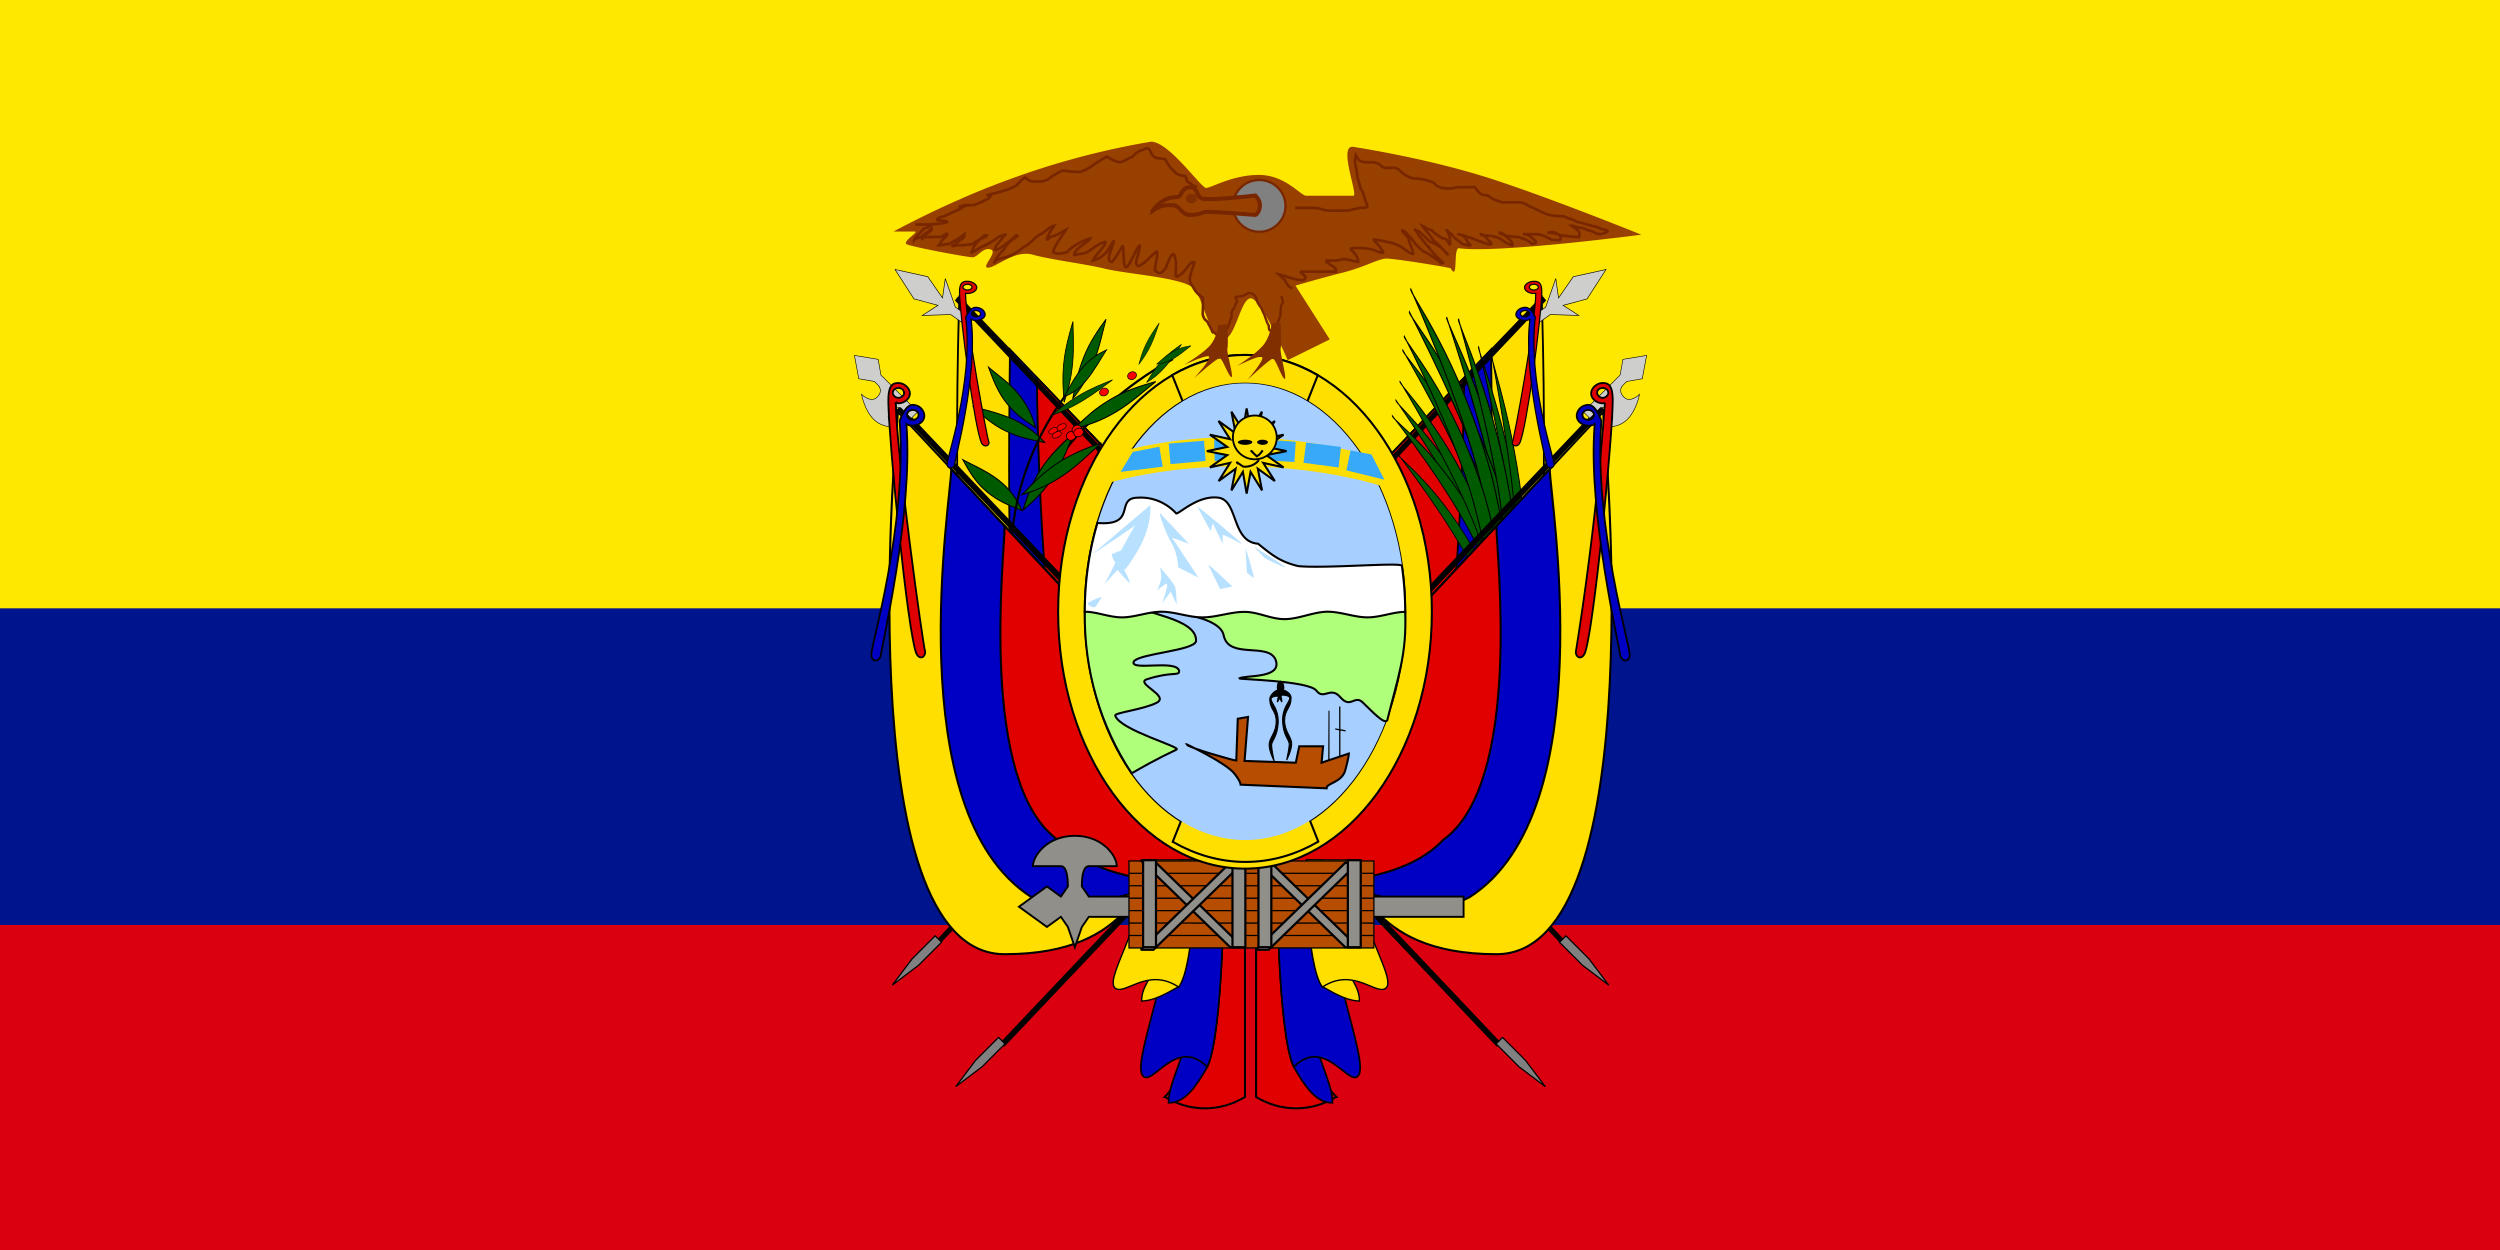 <svg xmlns="http://www.w3.org/2000/svg" width="600" height="300" fill="none"><rect width="100%" height="100%" fill="#333333" stroke="none"/><g clip-path="url(#a)"><path fill="#00148E" d="M0 145h600v77H0z"/><path fill="#DA0010" d="M0 222h600v78H0z"/><path fill="#FFE800" d="M0 0h600v146H0z"/><path fill="#000" fill-rule="evenodd" d="m268.699 181.1-45.272 47.703-.748-.998 45.147-47.703.748.998zm31.428 7.795-59.115 62.357-.998-.998 59.052-62.357z" clip-rule="evenodd"/><path fill="gray" fill-rule="evenodd" stroke="#000" stroke-width=".303" d="m241.194 250.523-5.524 5.525-6.298 4.752 4.752-6.297 5.525-5.525zM225.979 226.142l-5.525 5.525-6.297 4.752 4.752-6.298 5.525-5.524z" clip-rule="evenodd"/><path fill="#FFDF00" fill-rule="evenodd" stroke="#000" stroke-width=".446" d="M230.249 71.347s-4.966 134.332 14.901 134.332c19.866 0 29.828-14.128 29.828-14.128l-.224-73.831z" clip-rule="evenodd"/><path fill="#0000C4" fill-rule="evenodd" stroke="#000" stroke-width=".446" d="M242.4 83.878c0 7.064-2.217 107.673 7.716 107.673s24.862-7.064 24.862-7.064l-.225-66.767z" clip-rule="evenodd"/><path fill="#E10000" fill-rule="evenodd" stroke="#000" stroke-width=".446" d="M248.854 90.663c0 7.063 1.262 86.76 11.224 86.76h14.9l-.225-59.703z" clip-rule="evenodd"/><path fill="#000" fill-rule="evenodd" d="m229.164 72.1 45.147 47.703.81-.998-45.146-47.703z" clip-rule="evenodd"/><path fill="#FFDF00" fill-rule="evenodd" stroke="#000" stroke-width=".499" d="M215.506 98.874s-12.804 130.134 25.606 130.134c32.008 0 32.008-20.53 38.409-20.53l-6.401-47.94z" clip-rule="evenodd"/><path stroke="#000" stroke-width=".54" d="M247.235 120.509c.275-.02 9.99-21.045 34.272-34.352"/><path fill="#005B00" fill-rule="evenodd" stroke="#000" stroke-width=".244" d="M243.261 100.691c3.386 1.58 5.528 3.398 7.479 5.518-3.875-.811-5.874-1.139-9.26-2.72-3.386-1.58-5.973-3.997-8.028-5.952 2.521.767 6.404 1.565 9.809 3.154Z" clip-rule="evenodd"/><path fill="red" fill-rule="evenodd" stroke="#000" stroke-width=".168" d="M251.754 113.567c.249.424.035 1.021-.493 1.315-.527.293-1.16.18-1.415-.255s-.029-1.011.498-1.304c.528-.293 1.16-.18 1.41.244Z" clip-rule="evenodd"/><path fill="#005B00" fill-rule="evenodd" stroke="#000" stroke-width=".23" d="M262.395 87.233c-1.467 3.725-3.086 6.18-4.952 8.47.839-4.145 1.195-6.272 2.662-9.996 1.468-3.725 3.609-6.714 5.34-9.094-.747 2.724-1.574 6.875-3.05 10.62Z" clip-rule="evenodd"/><path fill="#005B00" fill-rule="evenodd" stroke="#000" stroke-width=".199" d="M257.441 87.04c-.338 3.725-1.08 6.61-2.055 9.535-.256-3.62-.446-5.428-.107-9.153s1.377-7.35 2.225-10.254c.012 2.51.278 6.127-.063 9.872Z" clip-rule="evenodd"/><path fill="#005B00" fill-rule="evenodd" stroke="#000" stroke-width=".216" d="M260.676 91.3c-1.918 2.257-3.532 3.236-5.228 3.872 1.709-3.13 2.546-4.795 4.465-7.052 1.919-2.258 3.975-3.318 5.627-4.14-1.229 1.904-2.934 5.05-4.864 7.32Z" clip-rule="evenodd"/><path fill="#005B00" fill-rule="evenodd" stroke="#000" stroke-width=".247" d="M244.33 94.454c2.257 2.709 3.379 5.318 4.227 8.201-2.955-2.01-4.514-2.948-6.772-5.657s-3.529-6.1-4.527-8.835c1.834 1.57 4.802 3.567 7.072 6.291Z" clip-rule="evenodd"/><path fill="#005B00" fill-rule="evenodd" stroke="#000" stroke-width=".262" d="M239.786 115.334c2.821 2.257 4.31 4.584 5.498 7.213-3.59-1.489-5.475-2.157-8.297-4.415s-4.539-5.31-5.891-7.774c2.249 1.231 5.852 2.706 8.69 4.976Z" clip-rule="evenodd"/><path fill="#005B00" fill-rule="evenodd" stroke="#000" stroke-width=".27" d="M253 114.094c-2.258 3.612-4.7 6.039-7.498 8.328 1.349-3.96 1.933-5.988 4.19-9.6s5.48-6.58 8.084-8.945c-1.173 2.618-2.506 6.585-4.776 10.217Z" clip-rule="evenodd"/><path fill="#005B00" fill-rule="evenodd" stroke="#000" stroke-width=".259" d="M255.358 113.951c-3.612 2.483-6.756 3.775-10.105 4.792 3.087-3.181 4.585-4.854 8.197-7.337s7.64-3.967 10.878-5.134c-2.26 1.988-5.338 5.182-8.97 7.679Z" clip-rule="evenodd"/><path fill="#005B00" fill-rule="evenodd" stroke="#000" stroke-width=".137" d="M279.707 87.996c-1.58 1.806-2.997 2.876-4.523 3.81 1.3-2.156 1.925-3.276 3.505-5.082 1.581-1.806 3.404-3.078 4.87-4.085-.967 1.38-2.263 3.541-3.852 5.357Z" clip-rule="evenodd"/><path fill="#005B00" fill-rule="evenodd" stroke="#000" stroke-width=".114" d="M276.284 82.67c-.903 1.918-1.868 3.36-2.971 4.801.554-1.919.796-2.883 1.699-4.802s2.175-3.72 3.202-5.162c-.475 1.314-1.022 3.233-1.93 5.162Z" clip-rule="evenodd"/><path fill="#005B00" fill-rule="evenodd" stroke="#000" stroke-width=".125" d="M281.57 86.113c-1.58.903-2.767 1.18-3.954 1.264 1.58-1.391 2.374-2.142 3.954-3.045s3.065-1.157 4.252-1.347c-1.083.82-2.663 2.22-4.252 3.128Z" clip-rule="evenodd"/><path fill="#005B00" fill-rule="evenodd" stroke="#000" stroke-width=".157" d="M259.765 96.23c-2.822 1.692-5.143 2.678-7.56 3.526 2.577-2.043 3.848-3.106 6.669-4.799 2.822-1.693 5.769-2.859 8.134-3.782-1.833 1.304-4.406 3.352-7.243 5.054Z" clip-rule="evenodd"/><path fill="#005B00" fill-rule="evenodd" stroke="#000" stroke-width=".261" d="M268.001 98.757c-3.725 2.257-6.896 3.322-10.246 4.085 3.271-3.025 4.868-4.627 8.592-6.884s7.774-3.445 11.027-4.372c-2.365 1.862-5.628 4.9-9.373 7.17Z" clip-rule="evenodd"/><path stroke="#000" stroke-width=".532" d="M242.688 135.29c.24-.137-2.029-19.941 13.122-40.542"/><path fill="red" fill-rule="evenodd" stroke="#000" stroke-width=".168" d="M265.909 93.55c.249.424.035 1.022-.493 1.315-.527.293-1.16.18-1.415-.255-.256-.434-.029-1.01.498-1.304.528-.293 1.16-.18 1.41.244ZM272.643 89.622c.25.424.035 1.022-.492 1.315-.528.293-1.16.18-1.416-.255-.255-.434-.028-1.01.499-1.304.528-.293 1.16-.18 1.409.244Z" clip-rule="evenodd"/><path fill="red" fill-rule="evenodd" stroke="#000" stroke-width=".151" d="M253.851 102.824c.174.324-.151.837-.737 1.13s-1.204.262-1.383-.07.155-.829.741-1.122 1.204-.262 1.379.062Z" clip-rule="evenodd"/><path fill="red" fill-rule="evenodd" stroke="#000" stroke-width=".151" d="M255.846 101.951c.175.324-.151.837-.737 1.13s-1.204.262-1.383-.07.155-.829.742-1.122c.586-.293 1.204-.262 1.378.062ZM254.662 103.822c.174.324-.151.837-.737 1.13-.587.293-1.204.263-1.383-.07-.179-.332.155-.829.741-1.122s1.204-.262 1.379.062Z" clip-rule="evenodd"/><path fill="red" fill-rule="evenodd" stroke="#000" stroke-width=".187" d="M258.161 104.089c.249.499 0 1.123-.624 1.435-.624.311-1.247.124-1.497-.437-.249-.561 0-1.122.624-1.434s1.247-.125 1.434.436z" clip-rule="evenodd"/><path fill="red" fill-rule="evenodd" stroke="#000" stroke-width=".187" d="M259.595 102.593c.187.499 0 1.122-.624 1.434s-1.247.125-1.559-.374 0-1.185.624-1.497c.623-.312 1.247-.062 1.496.437z" clip-rule="evenodd"/><path fill="red" fill-rule="evenodd" stroke="#000" stroke-width=".187" d="M259.906 103.279c.25.499 0 1.184-.623 1.434-.624.249-1.247.125-1.497-.374-.249-.499 0-1.123.624-1.434.623-.312 1.247-.125 1.496.374Z" clip-rule="evenodd"/><path fill="#0000C4" fill-rule="evenodd" stroke="#000" stroke-width=".499" d="M228.309 112.598c0 6.843-12.803 82.194 19.241 102.723 12.803 6.843 32.007-6.843 32.007 0l-6.401-54.783z" clip-rule="evenodd"/><path fill="#E10000" fill-rule="evenodd" stroke="#000" stroke-width=".499" d="M241.112 126.285c0 6.843-6.402 61.626 12.839 75.35 12.803 13.687 44.847 9.975 44.847 9.975l-25.642-51.072z" clip-rule="evenodd"/><path fill="#000" fill-rule="evenodd" d="m215.196 98.29 59.115 62.357 1.06-.998-59.115-62.294z" clip-rule="evenodd"/><path fill="#CECECC" fill-rule="evenodd" stroke="#000" stroke-width=".139" d="m206.101 90.898 3.753.662 1.103 1.104c-.151-.011 1.104 1.104-.441 2.65-1.545 1.544-3.744-.672-3.744-.672s.662 3.753 2.876 5.966 4.856 1.766 4.856 1.766-2.515-2.061-.662-3.752c1.856-1.706 2.649-.442 2.649-.442l2.207 2.208 1.554-1.554-8.836-8.836-.662-3.753-5.692-.943 1.041 5.581z" clip-rule="evenodd"/><path fill="#CECECC" fill-rule="evenodd" stroke="#000" stroke-width=".15" d="m214.809 64.693 4.54 7.04 5.748 1.55-3.752 2.429 6.843-.22 3.099 2.213 1.11-1.776-3.108-2.22-2.422-6.853-.668 4.645-3.535-5.093-7.858-1.73z" clip-rule="evenodd"/><path fill="#E10000" fill-rule="evenodd" stroke="#000" stroke-width=".288" d="M233.28 68.92c0 .374-.499.692-1.073.692-.573 0-1.097-.318-1.097-.692s.499-.71 1.097-.71c.599 0 1.073.317 1.073.71Zm-1.547 1.478c0 6.697 5.213 35.132 5.637 35.824.025.842-1.197 1.197-1.771.168-1.646-3.255-5.188-29.931-5.312-36.16-.075-2.564.923-2.77 2.07-2.713.923.037 2.07.692 2.07 1.478 0 .935-1.447 1.627-2.694 1.403Z" clip-rule="evenodd"/><path fill="#0000C4" fill-rule="evenodd" stroke="#000" stroke-width=".302" d="M235.275 75.56c-.187.375-.82.568-1.365.425-.545-.144-.883-.592-.696-.967.187-.374.829-.586 1.398-.436s.86.586.663.979Zm-2.208 1.092c1.721 13.45-4.052 34.222-4.005 35.039-.388.829-1.736.897-1.757-.294-.284-.773 6.363-19.536 4.472-35.275 1.21-2.581 2.261-2.538 3.323-2.195.858.268 1.621 1.21 1.228 1.996-.468.935-2.188 1.265-3.261.73Z" clip-rule="evenodd"/><path fill="#E10000" fill-rule="evenodd" stroke="#000" stroke-width=".436" d="M217.005 94.237c0 .623-.624 1.247-1.372 1.247s-1.372-.624-1.372-1.247.624-1.123 1.372-1.123 1.309.5 1.309 1.123zm-1.996 2.494c0 11.162 6.548 58.553 7.047 59.738 0 1.372-1.435 1.995-2.183.249-2.058-5.425-6.485-49.885-6.672-60.236-.062-4.303 1.185-4.615 2.619-4.552 1.185.062 2.557 1.184 2.557 2.494 0 1.496-1.809 2.681-3.368 2.307Z" clip-rule="evenodd"/><path fill="#0000C4" fill-rule="evenodd" stroke="#000" stroke-width=".425" d="M220.372 99.996c-.249.598-1.06.92-1.748.705-.689-.215-1.105-.92-.856-1.52.249-.598 1.073-.95 1.791-.725s1.075.911.813 1.54Zm-2.841 1.784c1.771 21.324-6.213 54.451-6.178 55.747-.519 1.327-2.235 1.467-2.225-.424-.337-1.222 8.695-31.179 6.779-56.135 1.619-4.128 2.954-4.084 4.293-3.563 1.082.406 2.023 1.883 1.499 3.141-.624 1.496-2.821 2.061-4.168 1.234Z" clip-rule="evenodd"/><path fill="#000" fill-rule="evenodd" d="m331.554 181.1 45.209 47.703.811-.998-45.209-47.703zm-31.428 7.795 59.115 62.357.998-.998-59.052-62.357z" clip-rule="evenodd"/><path fill="gray" fill-rule="evenodd" stroke="#000" stroke-width=".303" d="m359.059 250.523 5.525 5.525 6.297 4.752-4.752-6.297-5.525-5.525zM374.274 226.142l5.525 5.525 6.297 4.752-4.752-6.298-5.525-5.524z" clip-rule="evenodd"/><path fill="#FFDF00" fill-rule="evenodd" stroke="#000" stroke-width=".446" d="M370.004 71.347s4.966 134.332-14.901 134.332-29.828-14.128-29.828-14.128l.224-73.831z" clip-rule="evenodd"/><path fill="#0000C4" fill-rule="evenodd" stroke="#000" stroke-width=".446" d="M357.853 83.878c0 7.064 2.217 107.673-7.716 107.673s-24.862-7.064-24.862-7.064l.224-66.767z" clip-rule="evenodd"/><path fill="#E10000" fill-rule="evenodd" stroke="#000" stroke-width=".446" d="M351.399 90.662c0 7.064-1.262 86.761-11.224 86.761h-14.9l.224-59.703z" clip-rule="evenodd"/><path fill="#000" fill-rule="evenodd" d="m371.089 72.1-45.147 47.703-.81-.998 45.146-47.703z" clip-rule="evenodd"/><path fill="#005B00" fill-rule="evenodd" stroke="#000" stroke-width=".208" d="M335.453 108.938s12.656 16.238 18.762 28.787c6.101 12.576 13.224 31.738 13.224 31.738s-4.07-18.865-11.753-33.99c-10.066-19.027-20.238-25.452-20.233-26.535Z" clip-rule="evenodd"/><path fill="#005B00" fill-rule="evenodd" stroke="#000" stroke-width=".241" d="M335.015 96.039s14.123 20.082 20.57 34.976c6.438 14.922 13.607 37.289 13.607 37.289s-3.48-21.519-11.642-39.524c-10.758-22.72-22.625-31.547-22.535-32.741Z" clip-rule="evenodd"/><path fill="#005B00" fill-rule="evenodd" stroke="#000" stroke-width=".273" d="M347.203 76.183s9.992 29.738 13.037 48.127c3.029 18.406 4.878 43.735 4.878 43.735s1.925-21.259-2.156-43.826c-5.647-28.892-16.173-47.114-15.759-48.036Z" clip-rule="evenodd"/><path fill="#005B00" fill-rule="evenodd" stroke="#000" stroke-width=".277" d="M338.233 74.823s13.836 26.41 19.226 44.357c5.375 17.972 10.429 43.901 10.429 43.901s-.729-23.554-7.691-45.401c-9.339-27.753-22.267-41.666-21.964-42.857Z" clip-rule="evenodd"/><path fill="#005B00" fill-rule="evenodd" stroke="#000" stroke-width=".246" d="M354.848 83.227s6.886 28.435 8.616 45.399c1.716 16.975 2.207 39.879 2.207 39.879s2.392-18.536-.009-39.423c-3.413-26.824-11.184-45.117-10.814-45.855Z" clip-rule="evenodd"/><path fill="#005B00" fill-rule="evenodd" stroke="#000" stroke-width=".253" d="M336.653 84.01s13.385 22.623 18.802 38.437c5.404 15.839 10.726 38.986 10.726 38.986s-1.293-21.451-8.255-40.657c-9.298-24.344-21.519-35.643-21.273-36.766Z" clip-rule="evenodd"/><path fill="#005B00" fill-rule="evenodd" stroke="#000" stroke-width=".238" d="M334.142 99.765s14.123 17.935 20.57 31.67c6.438 13.764 13.607 34.662 13.607 34.662s-3.48-20.474-11.642-37.039c-10.758-20.853-22.625-28.126-22.535-29.293Z" clip-rule="evenodd"/><path fill="#005B00" fill-rule="evenodd" stroke="#000" stroke-width=".237" d="M335.975 91.527s12.992 21.098 18.648 36.36c5.647 15.289 11.658 37.968 11.658 37.968s-2.407-21.492-9.609-39.978c-9.541-23.369-20.843-33.185-20.697-34.35Z" clip-rule="evenodd"/><path fill="#005B00" fill-rule="evenodd" stroke="#000" stroke-width=".266" d="M350.046 76.633s8.352 29.115 10.422 46.898c2.054 17.796 2.59 42.124 2.59 42.124s2.983-20.172.102-42.019c-4.104-28-13.57-46.151-13.114-47.003Z" clip-rule="evenodd"/><path fill="#005B00" fill-rule="evenodd" stroke="#000" stroke-width=".273" d="M338.581 69.375s12.197 27.426 16.611 45.741c4.4 18.339 8.142 44.58 8.142 44.58s.329-23.527-5.433-45.854c-7.797-28.403-19.665-43.304-19.32-44.467Z" clip-rule="evenodd"/><path fill="#005B00" fill-rule="evenodd" stroke="#000" stroke-width=".236" d="M358.002 85.31s5.246 27.303 6.001 43.477c.741 16.184-.081 37.93-.081 37.93s3.451-17.464 2.251-37.39c-1.871-25.607-8.583-43.335-8.171-44.017Z" clip-rule="evenodd"/><path fill="#005B00" fill-rule="evenodd" stroke="#000" stroke-width=".258" d="M337.022 80.683s12.197 23.639 16.612 39.821c4.4 16.205 8.141 39.664 8.141 39.664s.329-21.423-5.433-41.11c-7.797-24.994-19.664-37.282-19.32-38.375Z" clip-rule="evenodd"/><path fill="#FFDF00" fill-rule="evenodd" stroke="#000" stroke-width=".499" d="M384.747 98.874s12.804 130.134-25.606 130.134c-32.008 0-32.008-20.53-38.409-20.53l6.401-47.94z" clip-rule="evenodd"/><path fill="#0000C4" fill-rule="evenodd" stroke="#000" stroke-width=".499" d="M371.944 112.598c0 6.843 12.803 82.194-19.241 102.723-12.803 6.843-32.008-6.843-32.008 0l6.402-54.783z" clip-rule="evenodd"/><path fill="#E10000" fill-rule="evenodd" stroke="#000" stroke-width=".499" d="M359.141 126.284c0 6.843 6.401 61.627-12.839 75.351-12.804 13.686-44.848 9.975-44.848 9.975l25.643-51.072z" clip-rule="evenodd"/><path fill="#000" fill-rule="evenodd" d="m385.057 98.29-59.115 62.357-1.06-.998 59.114-62.294z" clip-rule="evenodd"/><path fill="#CECECC" fill-rule="evenodd" stroke="#000" stroke-width=".139" d="m394.152 90.898-3.753.662-1.103 1.104c.151-.011-1.104 1.104.441 2.649s3.744-.671 3.744-.671-.662 3.753-2.876 5.966-4.856 1.766-4.856 1.766 2.515-2.061.662-3.752c-1.856-1.707-2.649-.442-2.649-.442l-2.207 2.208-1.554-1.554 8.836-8.836.662-3.753 5.692-.943-1.042 5.581z" clip-rule="evenodd"/><path fill="#CECECC" fill-rule="evenodd" stroke="#000" stroke-width=".15" d="m385.444 64.693-4.54 7.04-5.749 1.55 3.753 2.429-6.843-.221-3.099 2.214-1.11-1.776 3.108-2.22 2.422-6.853.668 4.645 3.535-5.093 7.858-1.731z" clip-rule="evenodd"/><path fill="#E10000" fill-rule="evenodd" stroke="#000" stroke-width=".288" d="M367.036 68.92c0 .374.498.692 1.072.692s1.098-.318 1.098-.692-.499-.711-1.098-.711c-.598 0-1.072.318-1.072.71Zm1.546 1.478c0 6.697-5.213 35.132-5.637 35.824-.025.842 1.197 1.197 1.771.168 1.646-3.255 5.188-29.931 5.313-36.16.075-2.564-.923-2.77-2.07-2.713-.923.037-2.071.692-2.071 1.478 0 .935 1.447 1.627 2.694 1.403Z" clip-rule="evenodd"/><path fill="#0000C4" fill-rule="evenodd" stroke="#000" stroke-width=".302" d="M364.978 75.56c.187.375.82.568 1.365.425.545-.144.883-.593.696-.967s-.829-.586-1.398-.436-.86.586-.663.979Zm2.208 1.092c-1.721 13.45 4.052 34.222 4.005 35.038.388.83 1.736.898 1.757-.293.284-.773-6.363-19.536-4.472-35.275-1.211-2.582-2.261-2.538-3.323-2.195-.858.268-1.621 1.21-1.228 1.995.468.936 2.188 1.266 3.261.73Z" clip-rule="evenodd"/><path fill="#E10000" fill-rule="evenodd" stroke="#000" stroke-width=".436" d="M383.311 94.237c0 .623.623 1.247 1.309 1.247.748 0 1.372-.624 1.372-1.247s-.624-1.123-1.372-1.123-1.309.499-1.309 1.123Zm1.87 2.494a718 718 0 0 1-6.984 59.738c0 1.372 1.434 1.995 2.183.249 2.058-5.425 6.485-49.885 6.672-60.236.062-4.303-1.185-4.615-2.619-4.553-1.185.063-2.557 1.185-2.557 2.495 0 1.496 1.809 2.681 3.368 2.307z" clip-rule="evenodd"/><path fill="#0000C4" fill-rule="evenodd" stroke="#000" stroke-width=".425" d="M379.881 99.995c.25.599 1.06.921 1.749.706.688-.215 1.105-.92.855-1.52-.249-.598-1.072-.95-1.791-.725s-1.075.91-.813 1.54Zm2.841 1.785c-1.771 21.324 6.213 54.451 6.178 55.747.519 1.327 2.235 1.467 2.225-.424.337-1.222-8.695-31.18-6.779-56.135-1.619-4.129-2.953-4.084-4.293-3.564-1.082.406-2.023 1.884-1.499 3.141.624 1.497 2.821 2.062 4.168 1.235Z" clip-rule="evenodd"/><path fill="#E10000" fill-rule="evenodd" stroke="#000" stroke-width=".499" d="M279.594 263.262c2.921 1.794 6.232 2.738 9.602 2.738s6.68-.944 9.602-2.738v-54.783h-12.803c6.402 20.529 6.402 41.097-6.438 54.783z" clip-rule="evenodd"/><path fill="#0000C4" fill-rule="evenodd" stroke="#000" stroke-width=".412" d="M289.732 209.691c0 38.63-9.276 47.229-9.276 54.998 3.863 0 6.438-3.622 9.276-8.599 3.863-7.769 4.234-47.01 3.863-46.399z" clip-rule="evenodd"/><path fill="#0000C4" fill-rule="evenodd" stroke="#000" stroke-width=".412" d="M282.006 209.691c-.197 22.567-9.778 43.475-7.966 48.102 2.051 4.146 7.966-9.472 15.692-1.746 3.863-7.726 4.234-46.967 3.863-46.4z" clip-rule="evenodd"/><path fill="#FFDF00" fill-rule="evenodd" stroke="#000" stroke-width=".334" d="M282.872 206.398c0 25.386-8.882 27.078-8.882 33.848 3.863 0 8.861-3.701 8.882-3.357 3.864-5.105 4.235-30.892 3.864-30.491z" clip-rule="evenodd"/><path fill="#FFDF00" fill-rule="evenodd" stroke="#000" stroke-width=".334" d="M275.146 206.398c-.196 14.83-9.559 27.451-7.747 30.491 2.073 2.697 7.747-5.105 15.473 0 3.863-5.105 4.234-30.892 3.863-30.491z" clip-rule="evenodd"/><path fill="#E10000" fill-rule="evenodd" stroke="#000" stroke-width=".499" d="M320.659 263.262c-2.921 1.794-6.232 2.738-9.602 2.738s-6.68-.944-9.602-2.738v-54.783h12.803c-6.402 20.529-6.402 41.097 6.438 54.783z" clip-rule="evenodd"/><path fill="#0000C4" fill-rule="evenodd" stroke="#000" stroke-width=".412" d="M310.522 209.691c0 38.63 9.275 47.229 9.275 54.998-3.863 0-6.438-3.622-9.275-8.599-3.863-7.769-4.235-47.01-3.863-46.399z" clip-rule="evenodd"/><path fill="#0000C4" fill-rule="evenodd" stroke="#000" stroke-width=".412" d="M318.248 209.691c.196 22.567 9.777 43.475 7.966 48.102-2.052 4.146-7.966-9.472-15.693-1.746-3.863-7.726-4.234-46.967-3.863-46.4z" clip-rule="evenodd"/><path fill="#FFDF00" fill-rule="evenodd" stroke="#000" stroke-width=".334" d="M317.381 206.398c0 25.386 8.882 27.078 8.882 33.848-3.863 0-8.86-3.701-8.882-3.357-3.863-5.105-4.234-30.892-3.863-30.491z" clip-rule="evenodd"/><path fill="#FFDF00" fill-rule="evenodd" stroke="#000" stroke-width=".334" d="M325.107 206.398c.196 14.83 9.559 27.451 7.747 30.491-2.073 2.697-7.747-5.105-15.473 0-3.863-5.105-4.234-30.892-3.863-30.491z" clip-rule="evenodd"/><path fill="#908F8A" fill-rule="evenodd" stroke="#000" stroke-width=".456" d="m251.259 212.752-6.712 4.857 6.712 4.856 3.352-2.428 1.676 2.428 1.676 4.856 1.684-4.856 1.676-2.428h89.936v-4.856h-89.943l-1.676-2.442c0-2.429.351-4.857 1.683-4.857h6.705c0-2.428-3.353-7.284-10.065-7.284-6.704 0-10.064 4.856-10.064 7.284h6.712c1.325 0 1.676 2.428 1.676 4.87l-1.676 2.429z" clip-rule="evenodd"/><path fill="#B74D00" fill-rule="evenodd" d="M270.946 224.525h58.788v2.98h-58.77zm0-2.997h58.788v2.997h-58.77zm0-2.98h58.788v2.997h-58.77zm0-2.98h58.788v2.98h-58.77zm0-2.98h58.788v2.98h-58.77zm0-2.997h58.788v2.997h-58.77zm0-2.963h58.788v2.963h-58.77z" clip-rule="evenodd"/><path stroke="#000" stroke-width=".309" d="M329.734 224.525h-58.788l.018 2.98h58.77zm0 0v-2.997h-58.788l.018 2.997zm0-5.977h-58.788l.018 2.997h58.77zm0 0v-2.98m0 2.98h-58.77l-.018-2.98h58.788m0 0v-2.98m0 2.98h-58.77l-.018-2.98h58.788m0 0v-2.997m0 2.997h-58.77l-.018-2.997h58.788m0 0v-2.963h-58.788l.018 2.963z"/><path fill="#908F8A" fill-rule="evenodd" stroke="#000" stroke-width=".535" d="m273.75 206.451 21.482 20.877h3.071l-21.467-20.86h-3.071z" clip-rule="evenodd"/><path fill="#908F8A" fill-rule="evenodd" stroke="#000" stroke-width=".535" d="m273.75 227.959 21.482-20.877h3.071l-21.467 20.86h-3.071z" clip-rule="evenodd"/><path fill="#908F8A" fill-rule="evenodd" stroke="#000" stroke-width=".532" d="M274.346 206.451v20.877h3.09v-20.877z" clip-rule="evenodd"/><path fill="#908F8A" fill-rule="evenodd" stroke="#000" stroke-width=".535" d="m301.374 206.451 21.482 20.877h3.071l-21.467-20.86h-3.071z" clip-rule="evenodd"/><path fill="#908F8A" fill-rule="evenodd" stroke="#000" stroke-width=".535" d="m301.374 227.959 21.482-20.877h3.071l-21.467 20.86h-3.071z" clip-rule="evenodd"/><path fill="#908F8A" fill-rule="evenodd" stroke="#000" stroke-width=".532" d="M323.483 206.451v20.877h3.091v-20.877zM302.032 206.451v20.877h3.091v-20.877zM295.797 206.451v20.877h3.09v-20.877z" clip-rule="evenodd"/><path fill="#FFDF00" fill-rule="evenodd" stroke="#000" stroke-width=".499" d="M343.645 146.852c0 34.022-20.108 61.626-44.847 61.626-24.738 0-44.847-27.604-44.847-61.626s20.073-61.665 44.847-61.665 44.847 27.605 44.847 61.627zm-6.401 0c0 30.233-17.216 54.783-38.446 54.783s-38.445-24.55-38.445-54.783c0-30.272 17.215-54.821 38.445-54.821s38.446 24.549 38.446 54.821Z" clip-rule="evenodd"/><path fill="#FFDF00" fill-rule="evenodd" stroke="#000" stroke-width=".499" d="M316.267 90.059c-5.389-3.132-11.284-4.871-17.469-4.871-6.184 0-12.08 1.74-17.468 4.832l2.531 6.34c4.548-2.802 9.706-4.277 14.955-4.277s10.407 1.475 14.955 4.278zM316.392 201.99c-5.389 3.131-11.284 4.871-17.469 4.871s-12.08-1.74-17.469-4.833l2.532-6.34c4.548 2.802 9.706 4.277 14.955 4.277s10.407-1.475 14.955-4.277z" clip-rule="evenodd"/><path fill="#A7CFFF" fill-rule="evenodd" d="M337.291 146.866c0 30.243-17.272 54.749-38.474 54.749s-38.412-24.506-38.412-54.749 17.211-54.874 38.412-54.874c21.202 0 38.474 24.568 38.474 54.874" clip-rule="evenodd"/><path fill="#AFFF7B" fill-rule="evenodd" stroke="#000" stroke-width=".499" d="M337.244 146.852c.398 10.284-1.664 15.31-4.304 26.019-.687 1.16-3.978-2.513-5.931-4.33s-2.821 1.624-5.281-1.159c-2.423-2.861-3.978.773-5.786-1.624-1.809-2.397-18.554-2.707-18.554-2.939 1.664-.85 10.199.078 8.825-4.291-1.556-4.562-11.212-.155-12.514-5.954-.904-5.799-19.386-6.031-20.724-7.423.543 2.165 14.395 3.093 14.069 8.699-.325 2.32-13.635 2.977-14.937 4.91-1.085 2.436 10.489-.657 10.886 2.32 0 1.237-1.699 0-7.703 1.933-3.038.966 5.57 3.982 2.314 5.644-3.255 1.663-10.235 2.397-9.945 3.093 1.085 3.48 16.166 7.578 14.683 8.158-5.352 2.551-8.173 4.214-10.741 5.683-7.524-11.297-11.466-24.873-11.248-38.739 11.465-4.407 9.042-5.335 30.235-5.335 21.194 0 28.211.889 46.656 5.335Z" clip-rule="evenodd"/><path fill="#fff" fill-rule="evenodd" stroke="#000" stroke-width=".499" d="M337.244 146.852c-2.893 0-5.932 1.315-9.042 1.315-3.146 0-6.329-1.354-9.584-1.354s-6.98 1.779-10.308 1.779c-3.363 0-6.293-1.74-9.656-1.74s-6.727 1.315-10.055 1.315-6.618-1.354-9.837-1.354-6.402 1.354-9.476 1.354-6.076-1.354-8.933-1.354c0-7.539 1.085-14.73 3.038-21.302 9.765.773 3.978-6.07 9.765-6.07a11.24 11.24 0 0 1 4.956.843 11.9 11.9 0 0 1 4.194 2.946c.868 0 5.208-4.407 10.091-3.789 4.846.619 3.074 10.555 9.548 11.057 3.255 2.629 5.172 4.292 9.656 5.374 6.402.619 24.739-.966 24.847-.077.528 3.659.794 7.355.796 11.057Z" clip-rule="evenodd"/><path fill="#000" fill-rule="evenodd" stroke="#000" stroke-width=".258" d="M304.604 178.743c0-1.706 1.683-2.844 1.683-5.567s-1.496-2.784-1.546-5.328c-.025-1.048 1.285-2.095 1.858-2.215s1.06 2.215 1.06 2.724-.586-1.257-1.072-1.287-1.534.179-1.534.688c0 1.018 1.846 2.275 1.708 5.687-.137 3.352-1.584 4.37-1.584 5.388s.624 3.831.624 3.831-1.21-2.245-1.21-3.951z" clip-rule="evenodd"/><path fill="#000" fill-rule="evenodd" stroke="#000" stroke-width=".258" d="M309.991 178.494c0-1.706-1.683-2.844-1.683-5.568s1.496-2.783 1.546-5.327c.125-1.198-1.471-1.976-2.045-2.066s-1.247 2.395-1.247 2.874.673-1.557 1.16-1.587 1.82.18 1.82.689c0 1.018-1.845 2.275-1.708 5.687.137 3.352 1.584 4.37 1.584 5.387 0 1.018-.624 3.832-.624 3.832s1.21-2.245 1.21-3.951z" clip-rule="evenodd"/><path fill="#000" fill-rule="evenodd" d="M308.233 164.95c0 .81-.437 1.496-.935 1.496s-.873-.686-.873-1.559.374-1.496.873-1.496c.498 0 .935.686.935 1.559m10.601 5.612h.249v12.159h-.312zm2.556-.998h.312v12.284h-.312z" clip-rule="evenodd"/><path fill="#000" fill-rule="evenodd" d="M320.455 175.114v-.312l2.494.436v.312z" clip-rule="evenodd"/><path fill="#B74D00" fill-rule="evenodd" stroke="#000" stroke-width=".499" d="M284.808 178.643s9.403 4.407 11.465 7.036c2.025 2.629 1.23 2.629 1.23 2.629l20.868.89c0-1.315 3.689-1.315 4.521-4.408.832-3.054.832-3.943.832-3.943l-6.547 2.203.362-3.943h-5.714l-.832 3.943-12.297-.425.832-10.554-2.459.425-.362 10.052c-.434 0-11.501-3.054-11.935-3.905z" clip-rule="evenodd"/><path fill="#FEDE00" fill-rule="evenodd" stroke="#FEDE00" stroke-width=".499" d="M265.886 115.691s13.635-4.33 33.31-4.02c19.675.309 33.31 4.948 33.021 4.948s-3.762-7.113-3.762-7.113-13.888-4.06-29.548-4.369c-15.624-.309-29.259 3.093-28.934 3.402z" clip-rule="evenodd"/><path fill="#38A9F9" fill-rule="evenodd" d="m291.396 105.648 8.481-.125.125 4.927-8.481.187zm-19.455 2.681-2.993 4.927 10.102-1.247-.811-4.802-6.298 1.247zm8.543-1.87 8.481-.686.374 4.864-8.418.748zm30.493-.437-8.419-.623-.311 4.988 8.418.499zm18.208 3.118 3.055 5.986-9.104-2.244.998-4.802 4.988.998zm-7.358-1.871-8.356-1.06-.624 4.864 8.418 1.123z" clip-rule="evenodd"/><path fill="#FFDF00" fill-rule="evenodd" stroke="#000" stroke-width=".499" d="m299.196 118.475-.904-5.219-2.749 4.446 1.013-5.22-4.087 2.977 2.749-4.368-4.847 1.082 4.159-2.938-4.882-.967 4.882-1.005-4.159-2.938 4.847 1.082-2.785-4.368 4.123 2.977-1.013-5.22 2.749 4.446.904-5.219.94 5.219 2.713-4.446-.977 5.22 4.087-2.977-2.785 4.368 4.883-1.082-4.159 2.938 4.882 1.005-4.882.967 4.159 2.938-4.883-1.082 2.785 4.368-4.087-2.977 1.013 5.22-2.749-4.446z" clip-rule="evenodd"/><path fill="#FFDF00" fill-rule="evenodd" stroke="#000" stroke-width=".444" d="M306.418 104.993c0 2.9-2.346 5.238-5.26 5.238a5.24 5.24 0 0 1-5.261-5.238 5.266 5.266 0 0 1 5.261-5.269c2.914 0 5.26 2.37 5.26 5.3z" clip-rule="evenodd"/><path fill="#000" fill-rule="evenodd" d="M300.563 106.147c0 .312-.811.624-1.746.624s-1.746-.312-1.746-.624.748-.623 1.746-.623 1.746.249 1.746.623m3.741 0c0 .312-.561.624-1.247.624s-1.372-.312-1.372-.624c0-.374.624-.623 1.31-.623s1.309.249 1.309.623" clip-rule="evenodd"/><path stroke="#000" stroke-width=".504" d="m300.381 108.297.364.209c-.876-.535-.477-.336.898 1.018.785-.456.934-.872 1.421-1.437"/><path stroke="#000" stroke-width=".499" d="m296.899 111.052.289.309c-.687-.773-.361-.386 1.158.619 1.446.193 2.929-.464 3.797-1.547"/><path fill="#B7E1FF" fill-rule="evenodd" d="M276.057 121.237s.623 4.989-3.181 11.225c-3.741 6.173-3.18 3.991-3.18 3.991s1.746 3.429 1.434 3.429c-.311 0-2.93-3.118-2.93-3.118l-3.118 3.43s2.868-5.3 2.556-5.3-.873-1.871-.873-1.871l2.308-.935s3.492-6.486 3.492-6.174-10.414 7.109-10.414 7.109zm2.307 1.871c-.312 0 1.434 4.989 2.931 7.483 1.434 2.494 1.434 5.55 1.434 5.55l4.926 2.494-6.36-9.603 4.053 1.497zm0 13.033s3.492 3.741 3.741 4.988.312 3.991.312 3.991l-1.434-3.118-2.058 2.806s1.497-4.365 1.185-4.676c-.312-.312-2.307 1.559-2.307 1.559s.873-2.495.873-2.744 0-1.871-.312-2.806m-17.398 8.667c1.185-.935 3.492-1.559 3.492-1.559s-1.434 2.495-1.746 2.495c-.311 0-1.122 0-1.746-.936m39.971-13.593s7.545 4.614 7.545 4.926-4.926-2.183-4.926-2.183zm-13.594-9.666c.624.312 11.037 8.98 10.726 8.98-.312 0-4.615-2.495-4.615-2.121v2.121l-2.369-4.927-.562 1.871zm2.619 13.968 2.869 5.862 2.93-.624s-5.487-5.238-5.799-5.238m8.98-3.741.311 5.612s1.684 1.559 1.684 1.247-1.684-6.547-1.995-6.859" clip-rule="evenodd"/><path fill="#984000" fill-rule="evenodd" d="M214.448 55.576s13.095-7.234 27.999-12.597A189.4 189.4 0 0 1 276.244 34c4.365 0 11.973 11.1 13.22 11.1s6.298-3.118 12.658-3.118c6.361 0 10.04 4.988 11.349 4.988h11.349c1.247 0-3.804-12.346 0-11.723 1.871.312 17.959 2.806 32.925 7.608 14.965 4.864 36.167 13.469 36.167 13.469s-34.609 4.552-43.9 3.242c-1.247.624 0 8.107-1.87 4.802-2.869-.624-13.532-2.307-15.403-2.307-1.87 0-5.425 2.12-10.476 3.367-4.988 1.247-11.349 3.118-11.349 3.118l8.232 12.908-10.102 4.988s-6.298-14.84-8.855-14.84-3.741 10.475-6.922 9.852c-3.117-.624-4.365-9.853-6.921-12.347-2.494-2.432-15.839-3.367-20.89-4.552-4.988-1.247-13.157-2.183-17.584-3.43-4.365-1.247-8.855 3.118-10.726 3.118s2.494-3.741.624-4.365c-1.871-.623-3.118 1.87-4.365 1.87s-14.529-2.493-15.777-3.117 3.118-3.056 1.871-3.056z" clip-rule="evenodd"/><path fill="gray" fill-rule="evenodd" stroke="#772600" stroke-width=".552" d="M308.52 49.402c0 3.438-2.826 6.226-6.297 6.226s-6.283-2.788-6.283-6.226c0-3.437 2.812-6.21 6.283-6.21s6.297 2.79 6.297 6.21Z" clip-rule="evenodd"/><path fill="#984000" fill-rule="evenodd" stroke="#772600" stroke-width=".971" d="M276.599 50.587c1.128-1.317 2.525-3.312 6.179-3.312.841-.34.841-2.335 2.794-2.335 1.97 0 1.398 1.995 2.812 2.674 1.398.658 12.897-.678 12.897-.678s1.111.997 1.111 2.334-.842 2.315-1.111 2.315c-.27 0-11.499-.998-12.341-.659-.842.34-1.398.659-3.368.659-1.953 0-2.525-2.315-3.922-2.315s-2.795-.34-5.051 1.337z" clip-rule="evenodd"/><path stroke="#772600" stroke-width=".642" d="M310.81 49.894h4.479c1.616.02 2.172.598 3.653.658h3.923c1.431-.06 2.189-.459 3.637-.658 2.441-.04 1.616-.26 1.128-1.996-.438-1.297-.505-1.916-1.128-2.654-.236-1.596-.775-2.155-.842-3.99-.253-1.397-.724-2.335-.27-3.991.64 1.137.893 1.596 2.526 1.676 1.684 0 2.34-.06 3.367.658.775.978 1.819.659 3.368.659 1.279.279 1.498 1.057 2.508 1.656 1.196.798 1.97.998 3.637.998 1.347.299 2.525.518 3.367.997.724 1.018 1.852 1.277 3.367 1.337.842 0 1.516-.1 2.24-.339 1.296.08 2.609 0 4.209 0 1.044 1.437 1.279 1.975 3.081 1.995 1.246 1.038 2.289 1.198 3.367 1.657h4.209c1.515.14 1.987.878 3.367 1.337a31 31 0 0 0 3.637 1.656c1.205.258 2.429.372 3.654.339 1.027.639 2.289.678 3.081 1.317 1.161.3 2.744.658 3.636.998 1.482.24 2.054.798 3.368.997 1.128.4-.371.719-1.129.998-1.65-.06-1.767-.798-3.367-.998-.842-.578-2.121-.498-3.367-.997h-.269c1.111.798 2.188 1.297 1.683 2.673-1.431 0-2.593-.219-3.923-.339-1.414-.319-2.054-.658-3.636-.658 1.582-.46 1.986.04 3.081.658.404 1.597-.472.998-1.97.998-1.28-.539-2.054-1.197-3.637-1.337h-3.367c1.667.08 2.02.818 3.081 1.676.084.519-.017.48-.842.659-.875-.898-2.003-1.197-3.367-1.657-1.33-.06-2.728-.199-3.923-.678-.825-.06-.69-1.217 1.128.678 1.094.759 1.482 1.397 1.397 1.996-1.447-.44-2.155-1.117-3.081-1.676a8.84 8.84 0 0 0-3.922-.659c-1.448-.459.151-.718 1.111.998 2.087 1.756-.27.998-1.111.658-1.263-.419-2.576-1.037-3.654-1.317-.842-.299-1.583-.578-2.525-.678 1.464.16 1.953.778 2.525 1.995 1.482 1.198-.067.62-1.397.34-.842-.878-1.937-1.337-2.526-2.335-1.397-.818-1.448-1.796-.555.34.218.678.168 2.154.269 2.334-1.027-1.337-.808-1.676-1.953-1.676-.791-.639-1.936-1.138-2.526-1.996-1.077-.12-1.144-.578-2.239-.997.893 1.257 2.088 2.494 2.795 3.671 1.28.838 1.633 1.597 2.526 2.315.353.738 1.346 1.337.286.34-1.212-1.398-2.105-1.737-3.923-2.655-1.044-.998-1.414-1.397-2.526-2.334-1.515-.58-.926-.898 0 .997 1.061 1.158 1.869 2.435 2.795 3.333a12.3 12.3 0 0 0 2.526 2.654c.252.439 1.01.518 0 .658-.842-.918-2.088-1.496-3.081-2.335-1.398-.459-2.054-1.317-3.081-2.314-.674-1.178-1.751-2.075-2.526-2.993-1.616-.759.32.718.842 1.656.354 1.217.808 2.195 1.111 3.332.472 1.098-1.414-.26-1.953-.658a8.76 8.76 0 0 0-3.653-1.677 43 43 0 0 0-3.368-.658c-1.262-.4.691.958 1.415 2.335 1.414 1.576-1.398.279-2.24 0-1.39-.28-2.8-.394-4.209-.34-1.801.12-.505.4 0 1.317.556.52.943 1.597.842 1.996-1.178-.2-2.189-.599-3.653-.659-1.179.46-2.576.34-3.923.34-.051.838.252.12.842.997.976.46 1.616 1.018 1.414 1.657h-8.132c-.892.279.185.14.842 1.336-.371 1.078-.842.659-1.97.659-.758-.36-2.29-.519-3.081-.998-.792 0-.724-.24-1.398-.339 2.357 1.995 1.179 1.496 2.526 2.993.219.1.757.34.269.34m-18.503 10.635c-.168 0-.539-1.078-1.111-1.996-.404-1.197-.909-.518-1.414-2.334.067-1.876.117-2.195 0-3.991-1.145-.958-1.634-1.237-2.526-2.993-1.414-1.397.219-3.791.488-5.547-1.246-.32-1.852 2.294-3.754 3.232-1.381 1.098-.169-2.275-.842-4.23-.455-2.774-1.818 1.397-2.323 2.574-.926.738-1.213 1.696-2.526.32 0-1.018.825-3.892.472-4.45-1.314.778-3.031 3.092-4.395 3.452-1.38-.34.286-2.954.286-4.89-.505-.199-2.474 5.149-3.283 5.189s-.454-5.188-.841-5.069c-.59.998-1.785 3.073-2.61 3.792-1.6-.26.236-3.492.471-4.69.27-1.436-1.498 2.754-2.441 3.014-.69.718-2.054 1.197-2.525 1.337.538-1.238 3.199-3.732 3.03-4.45-1.566.06-3.94 2.494-5.27 2.793-.875 0-2.087.34-2.239.32.067-1.597 3.266-2.914 3.771-3.891-1.565.299-4.579 1.935-5.455 3.232-1.043.26-2.357.599-3.367 0 .152-1.496 2.509-4.39 3.031-5.348-1.431.739-2.138 1.317-3.654 1.657-.286.339-1.094 1.057-.842.339.455-1.397 1.128-1.996 1.684-2.993-1.263.28-1.734 1.137-3.081 1.995-.859.04-3.317 2.973-4.142 3.013-1.396 1.305-3.026 2.213-4.764 2.654-1.28.28-1.903.599-2.526 1.337.64-1.337 1.616-2.594 2.526-3.312.555-1.212 1.447-2.157 2.525-2.674.32-.46 1.195-.579.269-.659-.791.838-2.138 1.796-2.794 2.335-.859.639-1.852 1.277-2.256.998.454-1.437 1.262-1.796 1.969-2.994 1.482-1.117 0-.399-1.128 0-.724.759-2.02 1.337-3.081 1.996-1.178.36-1.97 1.197-3.367 1.656 0 .479.404-.858.572-1.337 1.145-1.476 1.448-1.895 2.795-2.315.337-.578.741-.339-.269-.339-.775.799-1.818 1.238-2.812 1.996-.993.26-2.29.339-3.636.339-1.751.24-1.6.399 0-.678.892-.998 1.633-.739 1.683-1.996-1.06.918-2.357 1.596-3.653 2.335-1.078.04-1.364.339-2.526.339.556-.678.893-1.536 1.684-1.995 1.178-1.537-.741-.3-1.128 0h-4.209c-.741 1.117-.034 0 .572-.679.724-.439 1.482-1.018 1.398-1.317-.842.858-1.802 1.257-2.526 1.995-.774.28-1.683.4-1.683.659.622-1.058 1.616-1.716 2.256-2.654.942-.24 1.751-.599 1.953-.998h-3.923 2.795c1.431 0 2.643-.16 3.939-.339 2.223-.439-.202-.658-1.414-.658-.219-.52.707-.798 1.684-.998.841-.479 1.902-.898 2.811-1.337a7.2 7.2 0 0 0 2.24-1.317c-.842.04-.842.28-1.684.32 1.263-.1 2.155-.32 3.653-.32a37 37 0 0 0 3.637-1.656c.505-.718.707-.679-.556-.679 1.129-.419 2.728-.638 3.637-.997 1.161-.288 2.29-.73 3.367-1.317.825-.659 1.297-1.437 2.24-1.996 1.094.878 1.111.998 3.081.998 1.582-.02 2.559-.479 3.367-1.337 1.212-.399 1.431-1.078 2.812-1.317 1.297.242 2.61.349 3.923.32 1.346-.42 2.643-1.198 3.636-1.996.859-.499 1.886-1.217 2.812-1.656 1.01.618 1.818 1.117 3.081 1.337 1.296-.24 1.987-.998 3.081-1.337.675-.852 1.558-1.43 2.525-1.656 1.634-.958 1.516.299 2.24 1.317.842 1.037 1.919.538 3.081.997.656 1.198 1.128 1.996 1.97 2.654.656.958 1.431 1.197 2.811 1.337.505.798.101 1.357 1.111 1.656.405.52 1.095.719 1.684.998"/><path stroke="#782600" stroke-width=".568" d="M307.578 71.325v.16c0-.46 0-.2.286.678.101.718-.135.638-.421 1.157-.051.738-.135 1.277-.135 2.155-.101.718-.438 1.397-.707 1.995-.269.619-1.431.978-1.397 1.836-.674.22-.691-.3-.707-1.177-.405-.539-.539-1.277-.842-1.996-.169-.678-.573-1.197-.842-1.995-.404-.738-.758-.958-1.111-1.816-.152-.399-.118-.918-.421-1.157-.455-.699-.758-.798-1.549-.838-.606.16-.842.479-1.398.658-.437.18-1.279.12-1.818.34-.135.259.269.399.421.997-.37.36-.505.978-.707 1.497-.337.499-.556.738-.707 1.496.235.46.033 1.078-.27 1.497-.101.758-.421 1.177-.572 1.816-.438.379-.606.718-.977 1.337-.319.538-.606.498-1.397.498-.623-.199-.707-.598-1.263-.837-.05-.2-.101-.26-.286-.32"/><path fill="#812E00" fill-rule="evenodd" d="M292.394 78.024s-.249 3.118-2.245 5.176c-1.995 2.057-6.111 4.427-6.111 4.427s5.55-2.619 6.111-2.058c.624.624-3.554 5.176-3.554 5.176s5.425-4.802 6.111-4.802 2.245 4.677 2.868 4.553c.562-.125-1.247-5.924-.997-6.86.249-.873 0-5.799 0-5.799l-2.12.187zm12.783-.374s-.249 3.305-2.245 5.487-6.11 4.74-6.11 4.74 5.549-2.807 6.11-2.183c.624.623-3.554 5.487-3.554 5.487s5.425-5.113 6.111-5.113 2.245 4.989 2.869 4.864c.561-.125-1.248-6.36-.998-7.296.249-.998 0-6.236 0-6.236zm-17.896-29.931c0 .56-.624 1.06-1.31 1.06s-1.371-.5-1.371-1.123.623-1.122 1.371-1.122c.749 0 1.31.499 1.31 1.122z" clip-rule="evenodd"/></g><defs><clipPath id="a"><path fill="#fff" d="M0 0h600v300H0z"/></clipPath></defs></svg>
